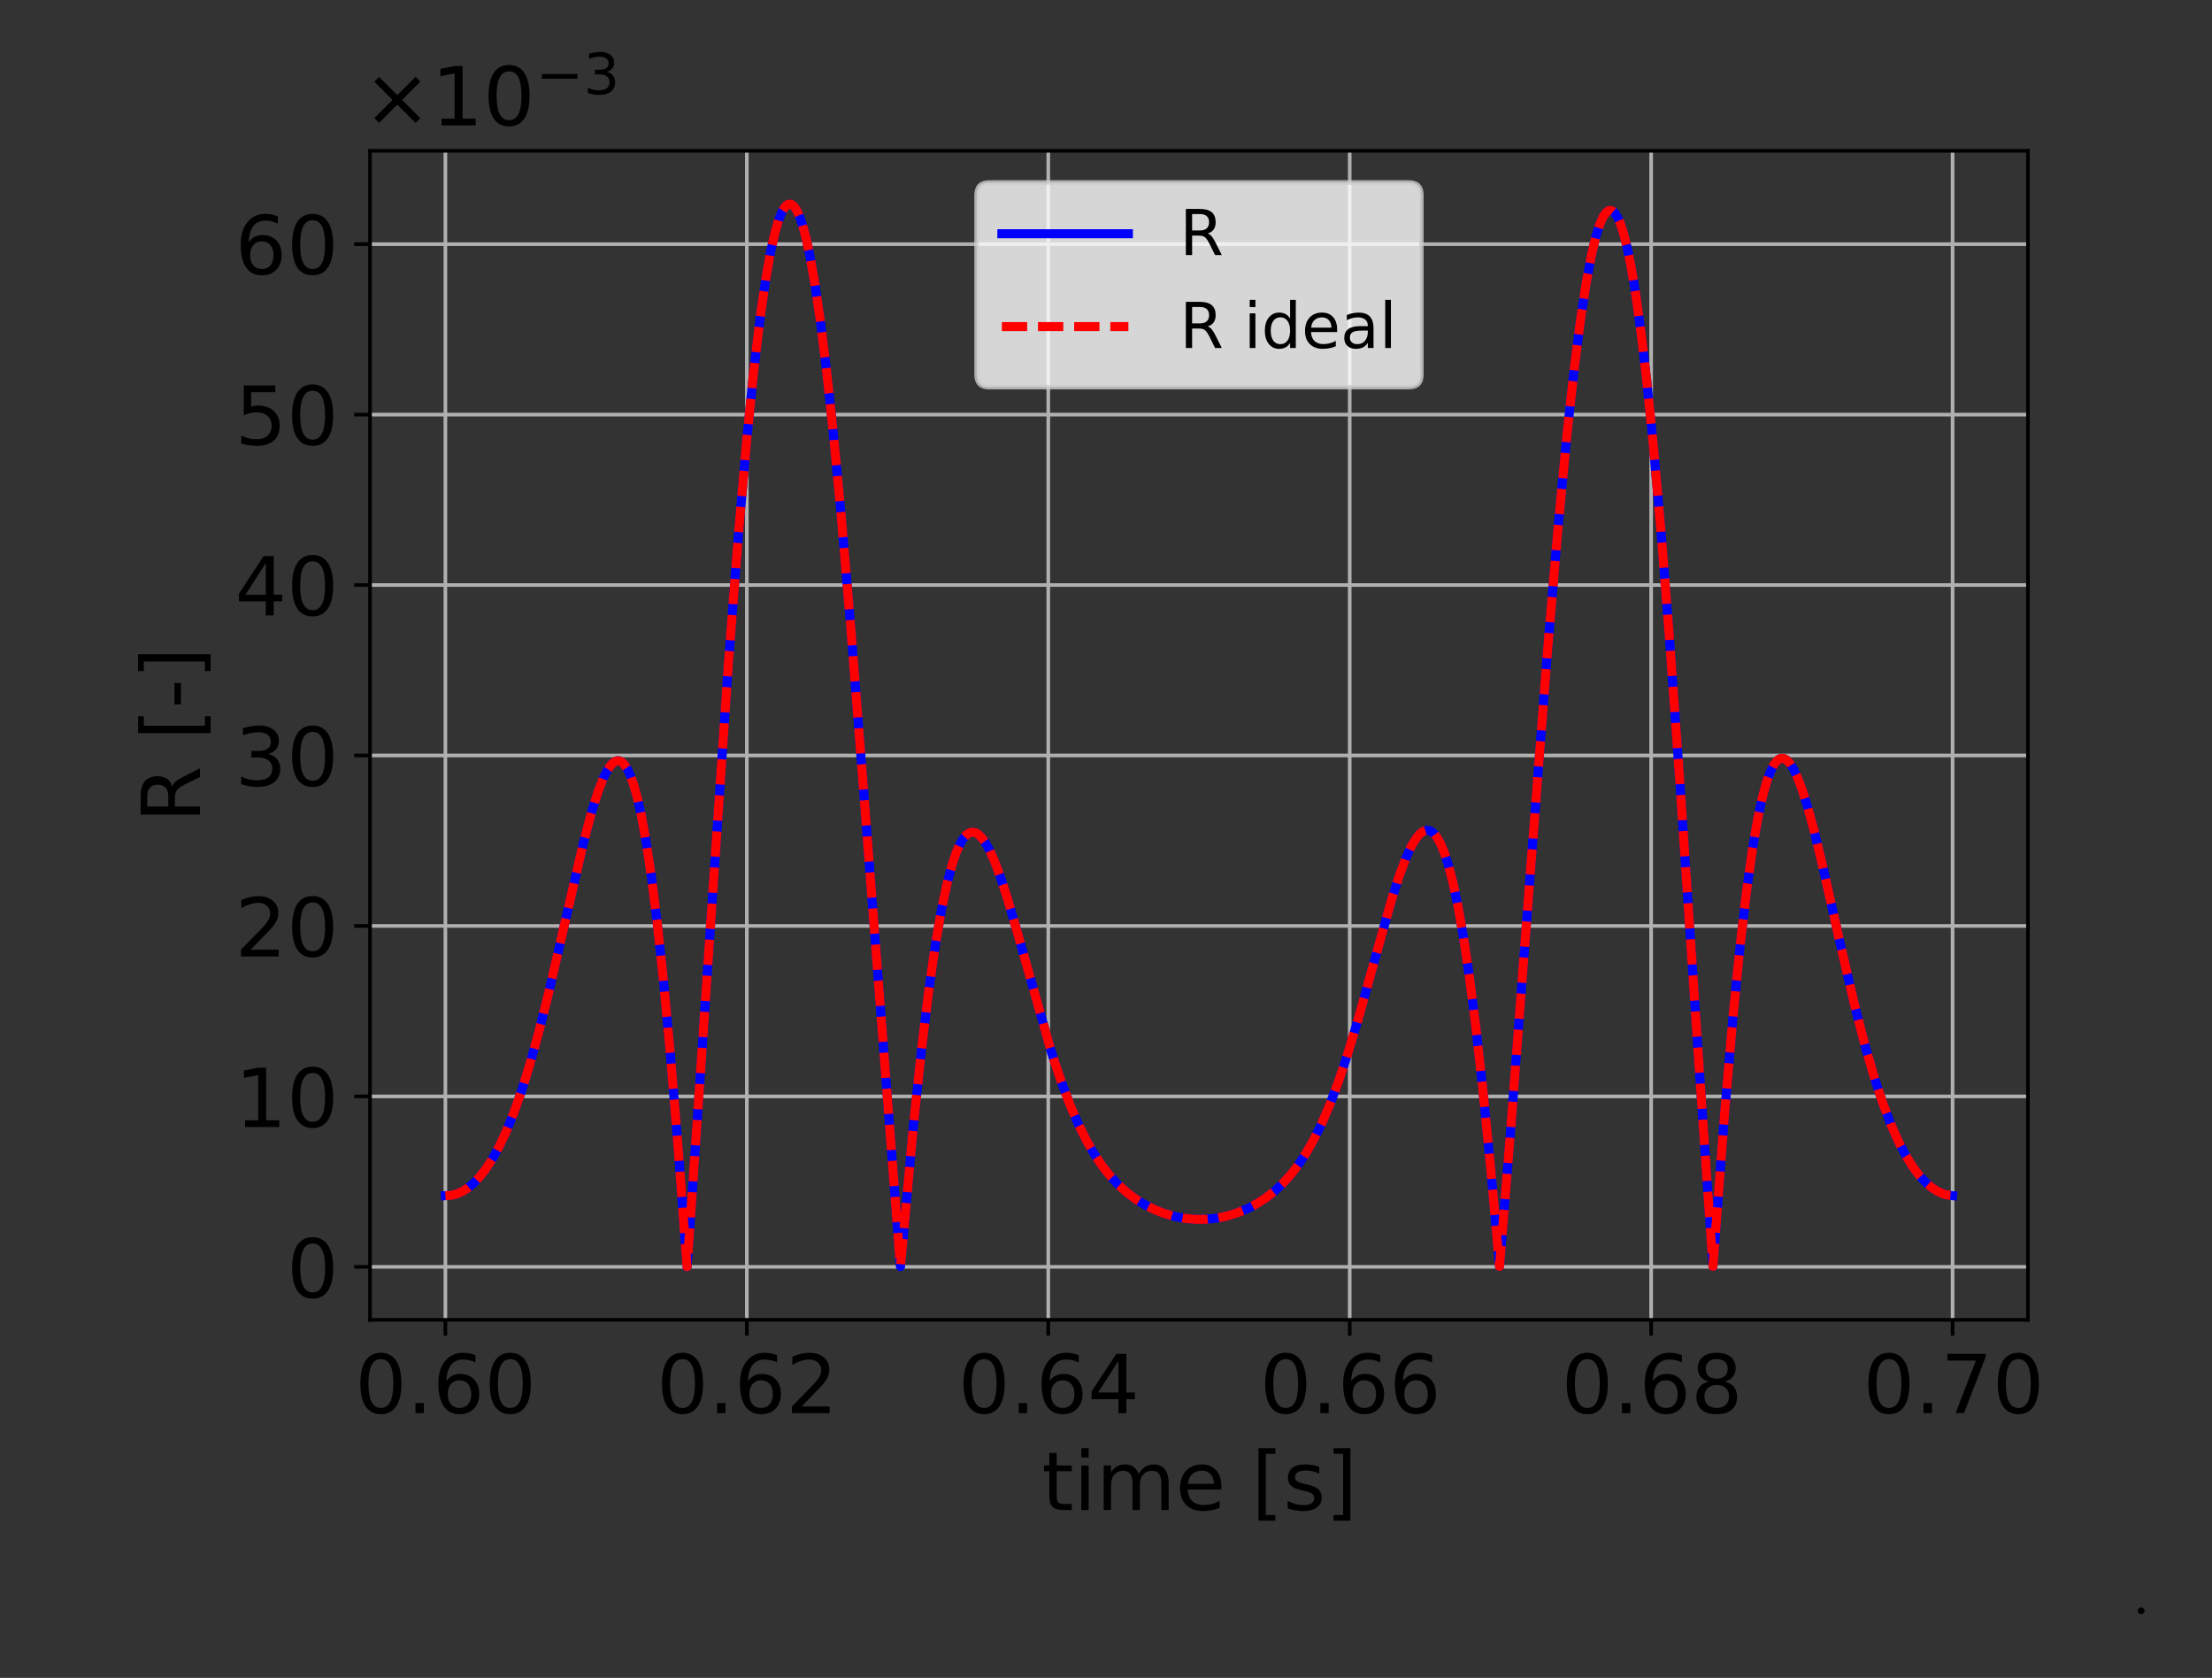 <?xml version="1.0" encoding="UTF-8"?>
<svg xmlns="http://www.w3.org/2000/svg" xmlns:xlink="http://www.w3.org/1999/xlink" width="385.25pt" height="292.15pt" viewBox="0 0 385.25 292.15" version="1.1">
<rect x="0" y="0" width="385.25" height="292.15" fill="#333333" stroke="none"/>
<defs>
<g>
<symbol overflow="visible" id="glyph4-0">
<path style="stroke:none;" d="M 2.344 -2.312 L 2.219 -2.516 C 2.426 -2.586 2.531 -2.695 2.531 -2.844 C 2.531 -3.094 2.41 -3.219 2.172 -3.219 C 1.984 -3.219 1.836 -3.148 1.734 -3.016 C 1.641 -2.879 1.594 -2.707 1.594 -2.5 C 1.594 -2.281 1.672 -2.086 1.828 -1.922 C 1.984 -1.754 2.188 -1.672 2.438 -1.672 C 2.738 -1.672 2.988 -1.77 3.188 -1.969 C 3.383 -2.176 3.484 -2.43 3.484 -2.734 C 3.484 -3.117 3.352 -3.438 3.094 -3.688 C 2.844 -3.945 2.539 -4.078 2.188 -4.078 C 1.789 -4.078 1.453 -3.93 1.172 -3.641 C 0.891 -3.348 0.75 -3 0.75 -2.594 C 0.75 -2.051 0.926 -1.598 1.281 -1.234 C 1.645 -0.879 2.094 -0.703 2.625 -0.703 C 3.188 -0.703 3.648 -0.91 4.016 -1.328 C 4.379 -1.742 4.562 -2.254 4.562 -2.859 C 4.562 -3.391 4.41 -3.832 4.109 -4.188 C 3.816 -4.539 3.406 -4.773 2.875 -4.891 L 3.062 -5.25 C 3.656 -5.125 4.129 -4.848 4.484 -4.422 C 4.848 -3.992 5.031 -3.484 5.031 -2.891 C 5.031 -2.18 4.797 -1.578 4.328 -1.078 C 3.867 -0.578 3.297 -0.328 2.609 -0.328 C 1.93 -0.328 1.379 -0.535 0.953 -0.953 C 0.523 -1.379 0.312 -1.922 0.312 -2.578 C 0.312 -3.086 0.492 -3.531 0.859 -3.906 C 1.223 -4.289 1.66 -4.484 2.172 -4.484 C 2.648 -4.484 3.055 -4.328 3.391 -4.016 C 3.734 -3.703 3.906 -3.301 3.906 -2.812 C 3.906 -2.383 3.758 -2.023 3.469 -1.734 C 3.188 -1.441 2.836 -1.297 2.422 -1.297 C 2.055 -1.297 1.766 -1.41 1.547 -1.641 C 1.328 -1.867 1.219 -2.164 1.219 -2.531 C 1.219 -2.801 1.305 -3.035 1.484 -3.234 C 1.66 -3.441 1.891 -3.547 2.172 -3.547 C 2.379 -3.547 2.547 -3.477 2.672 -3.344 C 2.797 -3.219 2.859 -3.062 2.859 -2.875 C 2.859 -2.57 2.688 -2.383 2.344 -2.312 Z M 2.344 -2.312 "/>
</symbol>
<symbol overflow="visible" id="glyph4-1">
<path style="stroke:none;" d="M 1.25 -1.078 C 1.406 -1.078 1.539 -1.02 1.656 -0.906 C 1.77 -0.801 1.828 -0.66 1.828 -0.484 C 1.828 -0.328 1.77 -0.191 1.656 -0.078 C 1.539 0.035 1.406 0.094 1.25 0.094 C 1.082 0.094 0.941 0.035 0.828 -0.078 C 0.711 -0.191 0.656 -0.328 0.656 -0.484 C 0.656 -0.648 0.711 -0.789 0.828 -0.906 C 0.941 -1.02 1.082 -1.078 1.25 -1.078 Z M 1.25 -1.078 "/>
</symbol>
<symbol overflow="visible" id="glyph5-0">
<path style="stroke:none;" d="M 7.25 -3.859 C 7.25 -3.598 7.176 -3.367 7.031 -3.172 C 6.844 -2.941 6.594 -2.828 6.281 -2.828 C 6.125 -2.828 5.969 -2.863 5.812 -2.938 C 5.969 -3 6.047 -3.117 6.047 -3.297 C 6.047 -3.504 5.93 -3.609 5.703 -3.609 C 5.297 -3.609 5.023 -3.336 4.891 -2.797 L 4.312 -2.797 C 4.395 -3.473 4.629 -4 5.016 -4.375 C 5.336 -4.695 5.711 -4.859 6.141 -4.859 C 6.516 -4.859 6.801 -4.75 7 -4.531 C 7.164 -4.352 7.25 -4.129 7.25 -3.859 Z M 4.766 -5.875 C 4.766 -5.75 4.633 -5.344 4.375 -4.656 C 4.113 -3.969 3.984 -3.348 3.984 -2.797 L 3.516 -2.797 C 3.516 -3.348 3.379 -3.969 3.109 -4.656 C 2.848 -5.344 2.719 -5.75 2.719 -5.875 C 2.719 -6.094 2.852 -6.312 3.125 -6.531 C 3.332 -6.707 3.539 -6.879 3.75 -7.047 C 3.957 -6.879 4.164 -6.707 4.375 -6.531 C 4.633 -6.312 4.766 -6.094 4.766 -5.875 Z M 5.328 -2.328 C 5.328 -2.18 5.266 -2.109 5.141 -2.109 L 2.359 -2.109 C 2.234 -2.109 2.172 -2.18 2.172 -2.328 C 2.172 -2.473 2.234 -2.547 2.359 -2.547 L 5.141 -2.547 C 5.266 -2.547 5.328 -2.473 5.328 -2.328 Z M 5.688 0 C 5.383 -0.051 5.102 -0.25 4.844 -0.594 C 4.562 -0.945 4.391 -1.367 4.328 -1.859 L 4.875 -1.859 C 4.969 -1.129 5.238 -0.508 5.688 0 Z M 3.172 -2.797 L 2.609 -2.797 C 2.473 -3.336 2.203 -3.609 1.797 -3.609 C 1.566 -3.609 1.453 -3.504 1.453 -3.297 C 1.453 -3.117 1.531 -3 1.688 -2.938 C 1.531 -2.863 1.367 -2.828 1.203 -2.828 C 0.891 -2.828 0.645 -2.941 0.469 -3.172 C 0.32 -3.367 0.25 -3.598 0.25 -3.859 C 0.25 -4.129 0.328 -4.352 0.484 -4.531 C 0.691 -4.75 0.984 -4.859 1.359 -4.859 C 1.785 -4.859 2.16 -4.695 2.484 -4.375 C 2.867 -4 3.098 -3.473 3.172 -2.797 Z M 4.078 -1.047 C 4.078 -0.828 4.039 -0.562 3.969 -0.25 C 3.906 0.051 3.832 0.285 3.75 0.453 C 3.664 0.285 3.586 0.051 3.516 -0.25 C 3.441 -0.562 3.406 -0.828 3.406 -1.047 C 3.406 -1.266 3.441 -1.535 3.516 -1.859 L 3.984 -1.859 C 4.047 -1.535 4.078 -1.266 4.078 -1.047 Z M 3.172 -1.859 C 3.098 -1.367 2.926 -0.945 2.656 -0.594 C 2.395 -0.25 2.109 -0.051 1.797 0 C 2.254 -0.508 2.531 -1.129 2.625 -1.859 Z M 3.172 -1.859 "/>
</symbol>
<symbol overflow="visible" id="glyph5-1">
<path style="stroke:none;" d="M 4.547 -0.016 L 4.5 0.047 C 4.039 0.016 3.484 0 2.828 0 C 2.191 0 1.52 0.016 0.812 0.047 L 0.75 -0.016 L 0.75 -0.312 L 0.812 -0.359 C 0.977 -0.379 1.141 -0.395 1.297 -0.406 C 1.578 -0.426 1.754 -0.453 1.828 -0.484 C 1.879 -0.516 1.926 -0.578 1.969 -0.672 C 2.031 -0.816 2.062 -1.43 2.062 -2.516 L 2.062 -3.734 C 2.062 -4.098 2.055 -4.555 2.047 -5.109 L 2.031 -5.469 C 2.031 -5.633 2 -5.719 1.938 -5.719 C 1.906 -5.719 1.805 -5.68 1.641 -5.609 C 1.203 -5.398 0.82 -5.219 0.5 -5.062 L 0.438 -5.094 C 0.414 -5.281 0.383 -5.488 0.344 -5.719 L 0.344 -5.766 C 1.238 -6.016 2.238 -6.352 3.344 -6.781 L 3.453 -6.703 C 3.441 -6.516 3.422 -6.227 3.391 -5.844 C 3.391 -5.707 3.383 -5.328 3.375 -4.703 L 3.359 -2.797 C 3.359 -1.422 3.379 -0.68 3.422 -0.578 C 3.453 -0.504 3.5 -0.461 3.562 -0.453 C 3.688 -0.422 3.992 -0.391 4.484 -0.359 L 4.547 -0.312 Z M 4.547 -0.016 "/>
</symbol>
<symbol overflow="visible" id="glyph0-0">
<path style="stroke:none;" d="M 4.508 -9.41 C 3.785 -9.41 3.246 -9.059 2.879 -8.348 C 2.508 -7.641 2.34 -6.578 2.34 -5.16 C 2.34 -3.742 2.508 -2.68 2.879 -1.969 C 3.246 -1.262 3.785 -0.906 4.508 -0.906 C 5.23 -0.906 5.77 -1.262 6.137 -1.969 C 6.492 -2.68 6.676 -3.742 6.676 -5.16 C 6.676 -6.578 6.492 -7.641 6.137 -8.348 C 5.77 -9.059 5.23 -9.41 4.508 -9.41 M 4.508 -10.516 C 5.656 -10.516 6.535 -10.051 7.156 -9.141 C 7.766 -8.223 8.078 -6.887 8.078 -5.16 C 8.078 -3.414 7.766 -2.082 7.156 -1.176 C 6.535 -0.27 5.656 0.184 4.508 0.184 C 3.344 0.184 2.453 -0.27 1.844 -1.176 C 1.234 -2.082 0.934 -3.414 0.934 -5.16 C 0.934 -6.887 1.234 -8.223 1.844 -9.141 C 2.453 -10.051 3.344 -10.516 4.508 -10.516 "/>
</symbol>
<symbol overflow="visible" id="glyph0-1">
<path style="stroke:none;" d="M 1.516 -1.758 L 2.977 -1.758 L 2.977 0 L 1.516 0 L 1.516 -1.758 "/>
</symbol>
<symbol overflow="visible" id="glyph0-2">
<path style="stroke:none;" d="M 4.676 -5.727 C 4.055 -5.727 3.559 -5.5 3.188 -5.074 C 2.82 -4.648 2.637 -4.055 2.637 -3.316 C 2.637 -2.566 2.82 -1.969 3.188 -1.547 C 3.559 -1.121 4.055 -0.906 4.676 -0.906 C 5.301 -0.906 5.797 -1.121 6.164 -1.547 C 6.535 -1.969 6.719 -2.566 6.719 -3.316 C 6.719 -4.055 6.535 -4.648 6.164 -5.074 C 5.797 -5.5 5.301 -5.727 4.676 -5.727 M 7.457 -10.105 L 7.457 -8.832 C 7.102 -9 6.746 -9.129 6.391 -9.215 C 6.023 -9.297 5.668 -9.34 5.328 -9.34 C 4.395 -9.34 3.684 -9.027 3.203 -8.406 C 2.723 -7.781 2.438 -6.832 2.383 -5.586 C 2.652 -5.98 2.992 -6.293 3.402 -6.508 C 3.812 -6.719 4.266 -6.832 4.762 -6.832 C 5.797 -6.832 6.621 -6.508 7.215 -5.883 C 7.809 -5.258 8.121 -4.395 8.121 -3.316 C 8.121 -2.254 7.797 -1.402 7.172 -0.766 C 6.547 -0.129 5.711 0.184 4.676 0.184 C 3.488 0.184 2.566 -0.27 1.941 -1.176 C 1.305 -2.082 0.992 -3.414 0.992 -5.16 C 0.992 -6.789 1.375 -8.094 2.156 -9.059 C 2.918 -10.02 3.969 -10.516 5.273 -10.516 C 5.613 -10.516 5.969 -10.477 6.336 -10.418 C 6.691 -10.348 7.059 -10.246 7.457 -10.105 "/>
</symbol>
<symbol overflow="visible" id="glyph0-3">
<path style="stroke:none;" d="M 2.723 -1.176 L 7.598 -1.176 L 7.598 0 L 1.035 0 L 1.035 -1.176 C 1.559 -1.715 2.281 -2.453 3.203 -3.387 C 4.109 -4.309 4.691 -4.902 4.934 -5.172 C 5.387 -5.668 5.699 -6.094 5.867 -6.449 C 6.039 -6.789 6.137 -7.145 6.137 -7.484 C 6.137 -8.023 5.938 -8.477 5.555 -8.816 C 5.172 -9.156 4.676 -9.34 4.055 -9.34 C 3.613 -9.34 3.148 -9.254 2.664 -9.113 C 2.184 -8.957 1.66 -8.73 1.105 -8.418 L 1.105 -9.836 C 1.672 -10.062 2.195 -10.234 2.68 -10.348 C 3.16 -10.461 3.613 -10.516 4.027 -10.516 C 5.09 -10.516 5.938 -10.246 6.578 -9.711 C 7.215 -9.172 7.539 -8.461 7.539 -7.57 C 7.539 -7.145 7.457 -6.734 7.301 -6.363 C 7.145 -5.98 6.859 -5.527 6.434 -5.02 C 6.32 -4.875 5.953 -4.492 5.328 -3.855 C 4.707 -3.219 3.84 -2.324 2.723 -1.176 "/>
</symbol>
<symbol overflow="visible" id="glyph0-4">
<path style="stroke:none;" d="M 5.359 -9.113 L 1.828 -3.602 L 5.359 -3.602 L 5.359 -9.113 M 4.988 -10.332 L 6.746 -10.332 L 6.746 -3.602 L 8.223 -3.602 L 8.223 -2.438 L 6.746 -2.438 L 6.746 0 L 5.359 0 L 5.359 -2.438 L 0.695 -2.438 L 0.695 -3.785 L 4.988 -10.332 "/>
</symbol>
<symbol overflow="visible" id="glyph0-5">
<path style="stroke:none;" d="M 4.508 -4.902 C 3.84 -4.902 3.316 -4.719 2.934 -4.367 C 2.551 -4.012 2.367 -3.531 2.367 -2.906 C 2.367 -2.281 2.551 -1.785 2.934 -1.43 C 3.316 -1.078 3.84 -0.906 4.508 -0.906 C 5.16 -0.906 5.684 -1.078 6.066 -1.445 C 6.449 -1.801 6.648 -2.281 6.648 -2.906 C 6.648 -3.531 6.449 -4.012 6.082 -4.367 C 5.699 -4.719 5.172 -4.902 4.508 -4.902 M 3.105 -5.5 C 2.508 -5.641 2.043 -5.926 1.699 -6.336 C 1.359 -6.746 1.203 -7.242 1.203 -7.84 C 1.203 -8.66 1.488 -9.312 2.082 -9.793 C 2.664 -10.277 3.473 -10.516 4.508 -10.516 C 5.527 -10.516 6.336 -10.277 6.93 -9.793 C 7.512 -9.312 7.809 -8.66 7.809 -7.84 C 7.809 -7.242 7.641 -6.746 7.301 -6.336 C 6.961 -5.926 6.508 -5.641 5.91 -5.5 C 6.578 -5.344 7.102 -5.031 7.484 -4.578 C 7.852 -4.125 8.051 -3.559 8.051 -2.906 C 8.051 -1.898 7.738 -1.133 7.129 -0.609 C 6.508 -0.07 5.641 0.184 4.508 0.184 C 3.359 0.184 2.48 -0.07 1.871 -0.609 C 1.262 -1.133 0.965 -1.898 0.965 -2.906 C 0.965 -3.559 1.148 -4.125 1.531 -4.578 C 1.898 -5.031 2.422 -5.344 3.105 -5.5 M 2.594 -7.711 C 2.594 -7.172 2.75 -6.746 3.09 -6.449 C 3.43 -6.152 3.898 -6.012 4.508 -6.012 C 5.102 -6.012 5.57 -6.152 5.91 -6.449 C 6.25 -6.746 6.422 -7.172 6.422 -7.711 C 6.422 -8.25 6.25 -8.66 5.91 -8.957 C 5.57 -9.254 5.102 -9.41 4.508 -9.41 C 3.898 -9.41 3.43 -9.254 3.09 -8.957 C 2.75 -8.66 2.594 -8.25 2.594 -7.711 "/>
</symbol>
<symbol overflow="visible" id="glyph0-6">
<path style="stroke:none;" d="M 1.164 -10.332 L 7.809 -10.332 L 7.809 -9.738 L 4.055 0 L 2.594 0 L 6.125 -9.156 L 1.164 -9.156 L 1.164 -10.332 "/>
</symbol>
<symbol overflow="visible" id="glyph0-7">
<path style="stroke:none;" d="M 2.594 -9.949 L 2.594 -7.754 L 5.215 -7.754 L 5.215 -6.762 L 2.594 -6.762 L 2.594 -2.551 C 2.594 -1.914 2.68 -1.504 2.848 -1.332 C 3.02 -1.148 3.375 -1.062 3.91 -1.062 L 5.215 -1.062 L 5.215 0 L 3.91 0 C 2.918 0 2.238 -0.184 1.871 -0.555 C 1.504 -0.922 1.316 -1.586 1.316 -2.551 L 1.316 -6.762 L 0.383 -6.762 L 0.383 -7.754 L 1.316 -7.754 L 1.316 -9.949 L 2.594 -9.949 "/>
</symbol>
<symbol overflow="visible" id="glyph0-8">
<path style="stroke:none;" d="M 1.332 -7.754 L 2.609 -7.754 L 2.609 0 L 1.332 0 L 1.332 -7.754 M 1.332 -10.773 L 2.609 -10.773 L 2.609 -9.156 L 1.332 -9.156 L 1.332 -10.773 "/>
</symbol>
<symbol overflow="visible" id="glyph0-9">
<path style="stroke:none;" d="M 7.371 -6.266 C 7.684 -6.832 8.066 -7.242 8.504 -7.527 C 8.945 -7.797 9.469 -7.938 10.078 -7.938 C 10.871 -7.938 11.496 -7.652 11.934 -7.086 C 12.375 -6.52 12.602 -5.711 12.602 -4.676 L 12.602 0 L 11.324 0 L 11.324 -4.637 C 11.324 -5.371 11.184 -5.926 10.93 -6.293 C 10.66 -6.648 10.262 -6.832 9.723 -6.832 C 9.059 -6.832 8.531 -6.605 8.148 -6.164 C 7.766 -5.727 7.582 -5.133 7.582 -4.379 L 7.582 0 L 6.309 0 L 6.309 -4.637 C 6.309 -5.371 6.164 -5.926 5.91 -6.293 C 5.641 -6.648 5.23 -6.832 4.691 -6.832 C 4.039 -6.832 3.516 -6.605 3.133 -6.164 C 2.75 -5.727 2.566 -5.133 2.566 -4.379 L 2.566 0 L 1.289 0 L 1.289 -7.754 L 2.566 -7.754 L 2.566 -6.547 C 2.848 -7.016 3.203 -7.371 3.613 -7.598 C 4.012 -7.824 4.492 -7.938 5.059 -7.938 C 5.629 -7.938 6.094 -7.797 6.492 -7.512 C 6.887 -7.23 7.172 -6.805 7.371 -6.266 "/>
</symbol>
<symbol overflow="visible" id="glyph0-10">
<path style="stroke:none;" d="M 7.965 -4.195 L 7.965 -3.57 L 2.113 -3.57 C 2.168 -2.691 2.422 -2.012 2.906 -1.559 C 3.375 -1.105 4.027 -0.879 4.875 -0.879 C 5.359 -0.879 5.84 -0.934 6.293 -1.051 C 6.746 -1.164 7.215 -1.348 7.668 -1.602 L 7.668 -0.398 C 7.215 -0.199 6.746 -0.043 6.266 0.043 C 5.781 0.129 5.285 0.184 4.805 0.184 C 3.559 0.184 2.578 -0.172 1.855 -0.879 C 1.133 -1.586 0.781 -2.566 0.781 -3.797 C 0.781 -5.059 1.121 -6.066 1.801 -6.816 C 2.48 -7.555 3.414 -7.938 4.578 -7.938 C 5.629 -7.938 6.449 -7.598 7.059 -6.93 C 7.652 -6.25 7.965 -5.344 7.965 -4.195 M 6.691 -4.562 C 6.676 -5.258 6.477 -5.812 6.109 -6.238 C 5.727 -6.648 5.215 -6.859 4.594 -6.859 C 3.883 -6.859 3.316 -6.648 2.891 -6.25 C 2.465 -5.855 2.211 -5.285 2.156 -4.562 L 6.691 -4.562 "/>
</symbol>
<symbol overflow="visible" id="glyph0-11">
<path style="stroke:none;" d=""/>
</symbol>
<symbol overflow="visible" id="glyph0-12">
<path style="stroke:none;" d="M 1.219 -10.773 L 4.152 -10.773 L 4.152 -9.781 L 2.496 -9.781 L 2.496 0.863 L 4.152 0.863 L 4.152 1.855 L 1.219 1.855 L 1.219 -10.773 "/>
</symbol>
<symbol overflow="visible" id="glyph0-13">
<path style="stroke:none;" d="M 6.277 -7.527 L 6.277 -6.32 C 5.91 -6.492 5.543 -6.633 5.16 -6.734 C 4.762 -6.816 4.367 -6.875 3.953 -6.875 C 3.316 -6.875 2.836 -6.773 2.523 -6.578 C 2.211 -6.379 2.055 -6.094 2.055 -5.711 C 2.055 -5.414 2.168 -5.188 2.395 -5.02 C 2.621 -4.848 3.074 -4.676 3.758 -4.535 L 4.195 -4.438 C 5.102 -4.238 5.742 -3.953 6.125 -3.613 C 6.492 -3.262 6.691 -2.766 6.691 -2.141 C 6.691 -1.418 6.406 -0.852 5.84 -0.438 C 5.273 -0.016 4.48 0.184 3.488 0.184 C 3.062 0.184 2.637 0.141 2.184 0.07 C 1.73 0 1.262 -0.113 0.766 -0.285 L 0.766 -1.602 C 1.234 -1.348 1.699 -1.164 2.156 -1.051 C 2.609 -0.922 3.062 -0.863 3.516 -0.863 C 4.109 -0.863 4.578 -0.965 4.902 -1.164 C 5.215 -1.359 5.387 -1.66 5.387 -2.043 C 5.387 -2.383 5.258 -2.652 5.031 -2.836 C 4.805 -3.02 4.293 -3.203 3.5 -3.375 L 3.062 -3.473 C 2.27 -3.645 1.688 -3.898 1.348 -4.238 C 0.992 -4.578 0.82 -5.047 0.82 -5.656 C 0.82 -6.379 1.078 -6.945 1.586 -7.344 C 2.098 -7.738 2.836 -7.938 3.797 -7.938 C 4.266 -7.938 4.707 -7.895 5.133 -7.824 C 5.543 -7.754 5.926 -7.652 6.277 -7.527 "/>
</symbol>
<symbol overflow="visible" id="glyph0-14">
<path style="stroke:none;" d="M 4.309 -10.773 L 4.309 1.855 L 1.375 1.855 L 1.375 0.863 L 3.035 0.863 L 3.035 -9.781 L 1.375 -9.781 L 1.375 -10.773 L 4.309 -10.773 "/>
</symbol>
<symbol overflow="visible" id="glyph0-15">
<path style="stroke:none;" d="M 1.758 -1.176 L 4.039 -1.176 L 4.039 -9.059 L 1.559 -8.562 L 1.559 -9.836 L 4.027 -10.332 L 5.43 -10.332 L 5.43 -1.176 L 7.711 -1.176 L 7.711 0 L 1.758 0 L 1.758 -1.176 "/>
</symbol>
<symbol overflow="visible" id="glyph0-16">
<path style="stroke:none;" d="M 5.754 -5.57 C 6.422 -5.43 6.945 -5.133 7.312 -4.676 C 7.684 -4.223 7.879 -3.656 7.879 -3.004 C 7.879 -1.984 7.527 -1.191 6.832 -0.637 C 6.125 -0.086 5.133 0.184 3.84 0.184 C 3.402 0.184 2.949 0.141 2.496 0.059 C 2.043 -0.016 1.559 -0.141 1.078 -0.312 L 1.078 -1.66 C 1.461 -1.43 1.887 -1.262 2.352 -1.148 C 2.805 -1.035 3.289 -0.977 3.797 -0.977 C 4.676 -0.977 5.344 -1.148 5.797 -1.488 C 6.25 -1.828 6.492 -2.34 6.492 -3.004 C 6.492 -3.602 6.277 -4.082 5.855 -4.422 C 5.43 -4.762 4.832 -4.945 4.066 -4.945 L 2.863 -4.945 L 2.863 -6.094 L 4.125 -6.094 C 4.805 -6.094 5.328 -6.223 5.699 -6.508 C 6.066 -6.773 6.25 -7.172 6.25 -7.695 C 6.25 -8.223 6.051 -8.633 5.684 -8.914 C 5.301 -9.199 4.762 -9.34 4.066 -9.34 C 3.684 -9.34 3.273 -9.297 2.836 -9.215 C 2.395 -9.129 1.914 -9 1.391 -8.832 L 1.391 -10.078 C 1.914 -10.219 2.41 -10.332 2.879 -10.402 C 3.332 -10.477 3.77 -10.516 4.195 -10.516 C 5.246 -10.516 6.082 -10.277 6.703 -9.793 C 7.328 -9.312 7.641 -8.66 7.641 -7.84 C 7.641 -7.27 7.469 -6.789 7.145 -6.391 C 6.816 -5.996 6.352 -5.711 5.754 -5.57 "/>
</symbol>
<symbol overflow="visible" id="glyph0-17">
<path style="stroke:none;" d="M 1.531 -10.332 L 7.016 -10.332 L 7.016 -9.156 L 2.805 -9.156 L 2.805 -6.621 C 3.004 -6.691 3.219 -6.746 3.414 -6.773 C 3.613 -6.805 3.828 -6.832 4.027 -6.832 C 5.172 -6.832 6.082 -6.508 6.762 -5.883 C 7.441 -5.246 7.781 -4.395 7.781 -3.316 C 7.781 -2.195 7.426 -1.332 6.734 -0.723 C 6.039 -0.113 5.059 0.184 3.812 0.184 C 3.375 0.184 2.934 0.141 2.48 0.086 C 2.027 0.016 1.574 -0.086 1.09 -0.242 L 1.09 -1.645 C 1.504 -1.418 1.926 -1.246 2.383 -1.133 C 2.82 -1.02 3.289 -0.977 3.785 -0.977 C 4.578 -0.977 5.215 -1.176 5.684 -1.602 C 6.137 -2.027 6.379 -2.594 6.379 -3.316 C 6.379 -4.027 6.137 -4.594 5.684 -5.02 C 5.215 -5.441 4.578 -5.656 3.785 -5.656 C 3.414 -5.656 3.035 -5.613 2.664 -5.527 C 2.297 -5.441 1.914 -5.316 1.531 -5.145 L 1.531 -10.332 "/>
</symbol>
<symbol overflow="visible" id="glyph0-18">
<path style="stroke:none;" d="M 9.938 -7.613 L 6.773 -4.438 L 9.938 -1.277 L 9.113 -0.438 L 5.938 -3.613 L 2.766 -0.438 L 1.941 -1.277 L 5.102 -4.438 L 1.941 -7.613 L 2.766 -8.449 L 5.938 -5.273 L 9.113 -8.449 L 9.938 -7.613 "/>
</symbol>
<symbol overflow="visible" id="glyph1-0">
<path style="stroke:none;" d="M -4.848 -6.293 C -4.734 -6.59 -4.523 -6.887 -4.195 -7.172 C -3.855 -7.457 -3.402 -7.738 -2.82 -8.023 L 0 -9.441 L 0 -7.938 L -2.652 -6.621 C -3.332 -6.277 -3.797 -5.938 -4.027 -5.629 C -4.254 -5.301 -4.367 -4.863 -4.367 -4.309 L -4.367 -2.793 L 0 -2.793 L 0 -1.391 L -10.332 -1.391 L -10.332 -4.551 C -10.332 -5.727 -10.078 -6.605 -9.598 -7.188 C -9.102 -7.766 -8.348 -8.066 -7.355 -8.066 C -6.703 -8.066 -6.152 -7.91 -5.727 -7.613 C -5.301 -7.301 -5.004 -6.859 -4.848 -6.293 M -9.184 -2.793 L -5.516 -2.793 L -5.516 -4.551 C -5.516 -5.215 -5.668 -5.727 -5.98 -6.066 C -6.293 -6.406 -6.746 -6.59 -7.355 -6.59 C -7.953 -6.59 -8.406 -6.406 -8.719 -6.066 C -9.027 -5.727 -9.184 -5.215 -9.184 -4.551 L -9.184 -2.793 "/>
</symbol>
<symbol overflow="visible" id="glyph1-1">
<path style="stroke:none;" d=""/>
</symbol>
<symbol overflow="visible" id="glyph1-2">
<path style="stroke:none;" d="M -10.773 -1.219 L -10.773 -4.152 L -9.781 -4.152 L -9.781 -2.496 L 0.863 -2.496 L 0.863 -4.152 L 1.855 -4.152 L 1.855 -1.219 L -10.773 -1.219 "/>
</symbol>
<symbol overflow="visible" id="glyph1-3">
<path style="stroke:none;" d="M -4.449 -0.695 L -4.449 -4.422 L -3.316 -4.422 L -3.316 -0.695 L -4.449 -0.695 "/>
</symbol>
<symbol overflow="visible" id="glyph1-4">
<path style="stroke:none;" d="M -10.773 -4.309 L 1.855 -4.309 L 1.855 -1.375 L 0.863 -1.375 L 0.863 -3.035 L -9.781 -3.035 L -9.781 -1.375 L -10.773 -1.375 L -10.773 -4.309 "/>
</symbol>
<symbol overflow="visible" id="glyph2-0">
<path style="stroke:none;" d="M 4.895 -3.77 C 5.125 -3.684 5.359 -3.516 5.578 -3.262 C 5.797 -3 6.02 -2.645 6.238 -2.195 L 7.344 0 L 6.172 0 L 5.148 -2.062 C 4.883 -2.59 4.621 -2.953 4.375 -3.133 C 4.125 -3.309 3.781 -3.395 3.352 -3.395 L 2.172 -3.395 L 2.172 0 L 1.082 0 L 1.082 -8.035 L 3.539 -8.035 C 4.453 -8.035 5.137 -7.84 5.59 -7.465 C 6.043 -7.078 6.273 -6.492 6.273 -5.723 C 6.273 -5.215 6.152 -4.785 5.922 -4.453 C 5.676 -4.125 5.336 -3.891 4.895 -3.77 M 2.172 -7.145 L 2.172 -4.289 L 3.539 -4.289 C 4.059 -4.289 4.453 -4.41 4.719 -4.652 C 4.984 -4.895 5.125 -5.246 5.125 -5.723 C 5.125 -6.184 4.984 -6.539 4.719 -6.781 C 4.453 -7.023 4.059 -7.145 3.539 -7.145 L 2.172 -7.145 "/>
</symbol>
<symbol overflow="visible" id="glyph2-1">
<path style="stroke:none;" d=""/>
</symbol>
<symbol overflow="visible" id="glyph2-2">
<path style="stroke:none;" d="M 1.035 -6.031 L 2.027 -6.031 L 2.027 0 L 1.035 0 L 1.035 -6.031 M 1.035 -8.379 L 2.027 -8.379 L 2.027 -7.121 L 1.035 -7.121 L 1.035 -8.379 "/>
</symbol>
<symbol overflow="visible" id="glyph2-3">
<path style="stroke:none;" d="M 5.004 -5.117 L 5.004 -8.379 L 5.996 -8.379 L 5.996 0 L 5.004 0 L 5.004 -0.902 C 4.797 -0.539 4.531 -0.277 4.211 -0.109 C 3.891 0.055 3.516 0.145 3.074 0.145 C 2.348 0.145 1.754 -0.145 1.289 -0.715 C 0.828 -1.289 0.605 -2.062 0.605 -3.008 C 0.605 -3.957 0.828 -4.719 1.289 -5.301 C 1.754 -5.875 2.348 -6.172 3.074 -6.172 C 3.516 -6.172 3.891 -6.086 4.211 -5.91 C 4.531 -5.734 4.797 -5.469 5.004 -5.117 M 1.633 -3.008 C 1.633 -2.281 1.773 -1.707 2.074 -1.289 C 2.371 -0.871 2.789 -0.672 3.316 -0.672 C 3.836 -0.672 4.246 -0.871 4.555 -1.289 C 4.852 -1.707 5.004 -2.281 5.004 -3.008 C 5.004 -3.738 4.852 -4.301 4.555 -4.719 C 4.246 -5.137 3.836 -5.348 3.316 -5.348 C 2.789 -5.348 2.371 -5.137 2.074 -4.719 C 1.773 -4.301 1.633 -3.738 1.633 -3.008 "/>
</symbol>
<symbol overflow="visible" id="glyph2-4">
<path style="stroke:none;" d="M 6.195 -3.262 L 6.195 -2.777 L 1.645 -2.777 C 1.688 -2.094 1.887 -1.566 2.262 -1.211 C 2.625 -0.859 3.133 -0.684 3.793 -0.684 C 4.168 -0.684 4.543 -0.727 4.895 -0.816 C 5.246 -0.902 5.613 -1.047 5.965 -1.246 L 5.965 -0.309 C 5.613 -0.156 5.246 -0.031 4.871 0.031 C 4.496 0.098 4.113 0.145 3.738 0.145 C 2.766 0.145 2.008 -0.133 1.445 -0.684 C 0.883 -1.234 0.605 -1.996 0.605 -2.953 C 0.605 -3.938 0.871 -4.719 1.398 -5.301 C 1.93 -5.875 2.656 -6.172 3.562 -6.172 C 4.375 -6.172 5.016 -5.91 5.488 -5.391 C 5.953 -4.863 6.195 -4.156 6.195 -3.262 M 5.203 -3.551 C 5.191 -4.09 5.039 -4.52 4.75 -4.852 C 4.453 -5.172 4.059 -5.336 3.57 -5.336 C 3.02 -5.336 2.578 -5.172 2.25 -4.863 C 1.918 -4.555 1.719 -4.113 1.676 -3.551 L 5.203 -3.551 "/>
</symbol>
<symbol overflow="visible" id="glyph2-5">
<path style="stroke:none;" d="M 3.781 -3.031 C 2.977 -3.031 2.426 -2.934 2.117 -2.758 C 1.809 -2.57 1.652 -2.262 1.652 -1.82 C 1.652 -1.465 1.766 -1.18 1.996 -0.98 C 2.227 -0.773 2.547 -0.672 2.945 -0.672 C 3.496 -0.672 3.938 -0.859 4.266 -1.258 C 4.598 -1.645 4.762 -2.16 4.762 -2.812 L 4.762 -3.031 L 3.781 -3.031 M 5.754 -3.441 L 5.754 0 L 4.762 0 L 4.762 -0.914 C 4.531 -0.539 4.246 -0.277 3.914 -0.109 C 3.582 0.055 3.164 0.145 2.68 0.145 C 2.062 0.145 1.566 -0.023 1.203 -0.363 C 0.836 -0.707 0.66 -1.168 0.66 -1.754 C 0.66 -2.426 0.883 -2.934 1.344 -3.285 C 1.797 -3.629 2.469 -3.805 3.375 -3.805 L 4.762 -3.805 L 4.762 -3.902 C 4.762 -4.355 4.609 -4.707 4.309 -4.961 C 4.012 -5.203 3.594 -5.336 3.055 -5.336 C 2.699 -5.336 2.371 -5.293 2.039 -5.203 C 1.707 -5.117 1.398 -4.992 1.102 -4.84 L 1.102 -5.754 C 1.457 -5.887 1.809 -5.996 2.148 -6.062 C 2.492 -6.129 2.82 -6.172 3.152 -6.172 C 4.023 -6.172 4.676 -5.941 5.105 -5.488 C 5.535 -5.039 5.754 -4.355 5.754 -3.441 "/>
</symbol>
<symbol overflow="visible" id="glyph2-6">
<path style="stroke:none;" d="M 1.035 -8.379 L 2.027 -8.379 L 2.027 0 L 1.035 0 L 1.035 -8.379 "/>
</symbol>
<symbol overflow="visible" id="glyph3-0">
<path style="stroke:none;" d="M 4.027 -3.898 C 4.496 -3.801 4.863 -3.59 5.121 -3.273 C 5.379 -2.957 5.516 -2.559 5.516 -2.102 C 5.516 -1.391 5.27 -0.832 4.781 -0.445 C 4.285 -0.059 3.59 0.129 2.688 0.129 C 2.383 0.129 2.062 0.098 1.746 0.039 C 1.43 -0.012 1.09 -0.098 0.754 -0.219 L 0.754 -1.16 C 1.023 -1.004 1.32 -0.883 1.648 -0.805 C 1.965 -0.723 2.301 -0.684 2.66 -0.684 C 3.273 -0.684 3.742 -0.805 4.059 -1.043 C 4.375 -1.281 4.543 -1.637 4.543 -2.102 C 4.543 -2.52 4.395 -2.859 4.098 -3.094 C 3.801 -3.332 3.383 -3.461 2.848 -3.461 L 2.004 -3.461 L 2.004 -4.266 L 2.887 -4.266 C 3.363 -4.266 3.73 -4.355 3.988 -4.555 C 4.246 -4.742 4.375 -5.02 4.375 -5.387 C 4.375 -5.754 4.238 -6.043 3.98 -6.242 C 3.711 -6.438 3.332 -6.539 2.848 -6.539 C 2.578 -6.539 2.293 -6.508 1.984 -6.449 C 1.676 -6.391 1.34 -6.301 0.973 -6.18 L 0.973 -7.055 C 1.34 -7.152 1.688 -7.234 2.016 -7.281 C 2.332 -7.332 2.641 -7.363 2.938 -7.363 C 3.672 -7.363 4.258 -7.191 4.691 -6.855 C 5.129 -6.52 5.348 -6.062 5.348 -5.488 C 5.348 -5.09 5.23 -4.754 5 -4.477 C 4.773 -4.195 4.445 -4 4.027 -3.898 "/>
</symbol>
</g>
<clipPath id="clip1">
  <path d="M 77 26.117 L 79 26.117 L 79 229.781 L 77 229.781 Z M 77 26.117 "/>
</clipPath>
<clipPath id="clip2">
  <path d="M 129 26.117 L 131 26.117 L 131 229.781 L 129 229.781 Z M 129 26.117 "/>
</clipPath>
<clipPath id="clip3">
  <path d="M 182 26.117 L 184 26.117 L 184 229.781 L 182 229.781 Z M 182 26.117 "/>
</clipPath>
<clipPath id="clip4">
  <path d="M 234 26.117 L 236 26.117 L 236 229.781 L 234 229.781 Z M 234 26.117 "/>
</clipPath>
<clipPath id="clip5">
  <path d="M 287 26.117 L 289 26.117 L 289 229.781 L 287 229.781 Z M 287 26.117 "/>
</clipPath>
<clipPath id="clip6">
  <path d="M 339 26.117 L 341 26.117 L 341 229.781 L 339 229.781 Z M 339 26.117 "/>
</clipPath>
<clipPath id="clip7">
  <path d="M 64.477 220 L 353.391 220 L 353.391 221 L 64.477 221 Z M 64.477 220 "/>
</clipPath>
<clipPath id="clip8">
  <path d="M 64.477 190 L 353.391 190 L 353.391 192 L 64.477 192 Z M 64.477 190 "/>
</clipPath>
<clipPath id="clip9">
  <path d="M 64.477 160 L 353.391 160 L 353.391 162 L 64.477 162 Z M 64.477 160 "/>
</clipPath>
<clipPath id="clip10">
  <path d="M 64.477 131 L 353.391 131 L 353.391 132 L 64.477 132 Z M 64.477 131 "/>
</clipPath>
<clipPath id="clip11">
  <path d="M 64.477 101 L 353.391 101 L 353.391 103 L 64.477 103 Z M 64.477 101 "/>
</clipPath>
<clipPath id="clip12">
  <path d="M 64.477 71 L 353.391 71 L 353.391 73 L 64.477 73 Z M 64.477 71 "/>
</clipPath>
<clipPath id="clip13">
  <path d="M 64.477 41 L 353.391 41 L 353.391 43 L 64.477 43 Z M 64.477 41 "/>
</clipPath>
<clipPath id="clip14">
  <path d="M 223 292 L 228 292 L 228 292.148 L 223 292.148 Z M 223 292 "/>
</clipPath>
</defs>
<g id="surface1">
<g clip-path="url(#clip1)" clip-rule="nonzero">
<path style="fill:none;stroke-width:0.8;stroke-linecap:square;stroke-linejoin:round;stroke:rgb(69.019%,69.019%,69.019%);stroke-opacity:1;stroke-miterlimit:10;" d="M 87.346 65 L 87.346 323.638 " transform="matrix(0.787,0,0,-0.787,8.829,280.966)"/>
</g>
<path style="fill:none;stroke-width:0.8;stroke-linecap:butt;stroke-linejoin:round;stroke:rgb(0%,0%,0%);stroke-opacity:1;stroke-miterlimit:10;" d="M 87.346 65 L 87.346 61.498 " transform="matrix(0.787,0,0,-0.787,8.829,280.966)"/>
<g style="fill:rgb(0%,0%,0%);fill-opacity:1;">
  <use xlink:href="#glyph0-0" x="61.831" y="246.059"/>
  <use xlink:href="#glyph0-1" x="70.845" y="246.059"/>
  <use xlink:href="#glyph0-2" x="75.353" y="246.059"/>
  <use xlink:href="#glyph0-0" x="84.368" y="246.059"/>
</g>
<g clip-path="url(#clip2)" clip-rule="nonzero">
<path style="fill:none;stroke-width:0.8;stroke-linecap:square;stroke-linejoin:round;stroke:rgb(69.019%,69.019%,69.019%);stroke-opacity:1;stroke-miterlimit:10;" d="M 154.056 65 L 154.056 323.638 " transform="matrix(0.787,0,0,-0.787,8.829,280.966)"/>
</g>
<path style="fill:none;stroke-width:0.8;stroke-linecap:butt;stroke-linejoin:round;stroke:rgb(0%,0%,0%);stroke-opacity:1;stroke-miterlimit:10;" d="M 154.056 65 L 154.056 61.498 " transform="matrix(0.787,0,0,-0.787,8.829,280.966)"/>
<g style="fill:rgb(0%,0%,0%);fill-opacity:1;">
  <use xlink:href="#glyph0-0" x="114.361" y="246.059"/>
  <use xlink:href="#glyph0-1" x="123.375" y="246.059"/>
  <use xlink:href="#glyph0-2" x="127.883" y="246.059"/>
  <use xlink:href="#glyph0-3" x="136.897" y="246.059"/>
</g>
<g clip-path="url(#clip3)" clip-rule="nonzero">
<path style="fill:none;stroke-width:0.8;stroke-linecap:square;stroke-linejoin:round;stroke:rgb(69.019%,69.019%,69.019%);stroke-opacity:1;stroke-miterlimit:10;" d="M 220.767 65 L 220.767 323.638 " transform="matrix(0.787,0,0,-0.787,8.829,280.966)"/>
</g>
<path style="fill:none;stroke-width:0.8;stroke-linecap:butt;stroke-linejoin:round;stroke:rgb(0%,0%,0%);stroke-opacity:1;stroke-miterlimit:10;" d="M 220.767 65 L 220.767 61.498 " transform="matrix(0.787,0,0,-0.787,8.829,280.966)"/>
<g style="fill:rgb(0%,0%,0%);fill-opacity:1;">
  <use xlink:href="#glyph0-0" x="166.89" y="246.059"/>
  <use xlink:href="#glyph0-1" x="175.905" y="246.059"/>
  <use xlink:href="#glyph0-2" x="180.412" y="246.059"/>
  <use xlink:href="#glyph0-4" x="189.427" y="246.059"/>
</g>
<g clip-path="url(#clip4)" clip-rule="nonzero">
<path style="fill:none;stroke-width:0.8;stroke-linecap:square;stroke-linejoin:round;stroke:rgb(69.019%,69.019%,69.019%);stroke-opacity:1;stroke-miterlimit:10;" d="M 287.473 65 L 287.473 323.638 " transform="matrix(0.787,0,0,-0.787,8.829,280.966)"/>
</g>
<path style="fill:none;stroke-width:0.8;stroke-linecap:butt;stroke-linejoin:round;stroke:rgb(0%,0%,0%);stroke-opacity:1;stroke-miterlimit:10;" d="M 287.473 65 L 287.473 61.498 " transform="matrix(0.787,0,0,-0.787,8.829,280.966)"/>
<g style="fill:rgb(0%,0%,0%);fill-opacity:1;">
  <use xlink:href="#glyph0-0" x="219.42" y="246.059"/>
  <use xlink:href="#glyph0-1" x="228.435" y="246.059"/>
  <use xlink:href="#glyph0-2" x="232.942" y="246.059"/>
  <use xlink:href="#glyph0-2" x="241.957" y="246.059"/>
</g>
<g clip-path="url(#clip5)" clip-rule="nonzero">
<path style="fill:none;stroke-width:0.8;stroke-linecap:square;stroke-linejoin:round;stroke:rgb(69.019%,69.019%,69.019%);stroke-opacity:1;stroke-miterlimit:10;" d="M 354.183 65 L 354.183 323.638 " transform="matrix(0.787,0,0,-0.787,8.829,280.966)"/>
</g>
<path style="fill:none;stroke-width:0.8;stroke-linecap:butt;stroke-linejoin:round;stroke:rgb(0%,0%,0%);stroke-opacity:1;stroke-miterlimit:10;" d="M 354.183 65 L 354.183 61.498 " transform="matrix(0.787,0,0,-0.787,8.829,280.966)"/>
<g style="fill:rgb(0%,0%,0%);fill-opacity:1;">
  <use xlink:href="#glyph0-0" x="271.95" y="246.059"/>
  <use xlink:href="#glyph0-1" x="280.964" y="246.059"/>
  <use xlink:href="#glyph0-2" x="285.472" y="246.059"/>
  <use xlink:href="#glyph0-5" x="294.487" y="246.059"/>
</g>
<g clip-path="url(#clip6)" clip-rule="nonzero">
<path style="fill:none;stroke-width:0.8;stroke-linecap:square;stroke-linejoin:round;stroke:rgb(69.019%,69.019%,69.019%);stroke-opacity:1;stroke-miterlimit:10;" d="M 420.889 65 L 420.889 323.638 " transform="matrix(0.787,0,0,-0.787,8.829,280.966)"/>
</g>
<path style="fill:none;stroke-width:0.8;stroke-linecap:butt;stroke-linejoin:round;stroke:rgb(0%,0%,0%);stroke-opacity:1;stroke-miterlimit:10;" d="M 420.889 65 L 420.889 61.498 " transform="matrix(0.787,0,0,-0.787,8.829,280.966)"/>
<g style="fill:rgb(0%,0%,0%);fill-opacity:1;">
  <use xlink:href="#glyph0-0" x="324.48" y="246.059"/>
  <use xlink:href="#glyph0-1" x="333.494" y="246.059"/>
  <use xlink:href="#glyph0-6" x="338.002" y="246.059"/>
  <use xlink:href="#glyph0-0" x="347.016" y="246.059"/>
</g>
<g style="fill:rgb(0%,0%,0%);fill-opacity:1;">
  <use xlink:href="#glyph0-7" x="181.442" y="262.928"/>
  <use xlink:href="#glyph0-8" x="186.998" y="262.928"/>
  <use xlink:href="#glyph0-9" x="190.938" y="262.928"/>
  <use xlink:href="#glyph0-10" x="204.744" y="262.928"/>
  <use xlink:href="#glyph0-11" x="213.461" y="262.928"/>
  <use xlink:href="#glyph0-12" x="217.968" y="262.928"/>
  <use xlink:href="#glyph0-13" x="223.496" y="262.928"/>
  <use xlink:href="#glyph0-14" x="230.881" y="262.928"/>
</g>
<g clip-path="url(#clip7)" clip-rule="nonzero">
<path style="fill:none;stroke-width:0.8;stroke-linecap:square;stroke-linejoin:round;stroke:rgb(69.019%,69.019%,69.019%);stroke-opacity:1;stroke-miterlimit:10;" d="M 70.668 76.722 L 437.566 76.722 " transform="matrix(0.787,0,0,-0.787,8.829,280.966)"/>
</g>
<path style="fill:none;stroke-width:0.8;stroke-linecap:butt;stroke-linejoin:round;stroke:rgb(0%,0%,0%);stroke-opacity:1;stroke-miterlimit:10;" d="M 70.668 76.722 L 67.171 76.722 " transform="matrix(0.787,0,0,-0.787,8.829,280.966)"/>
<g style="fill:rgb(0%,0%,0%);fill-opacity:1;">
  <use xlink:href="#glyph0-0" x="49.947" y="225.932"/>
</g>
<g clip-path="url(#clip8)" clip-rule="nonzero">
<path style="fill:none;stroke-width:0.8;stroke-linecap:square;stroke-linejoin:round;stroke:rgb(69.019%,69.019%,69.019%);stroke-opacity:1;stroke-miterlimit:10;" d="M 70.668 114.438 L 437.566 114.438 " transform="matrix(0.787,0,0,-0.787,8.829,280.966)"/>
</g>
<path style="fill:none;stroke-width:0.8;stroke-linecap:butt;stroke-linejoin:round;stroke:rgb(0%,0%,0%);stroke-opacity:1;stroke-miterlimit:10;" d="M 70.668 114.438 L 67.171 114.438 " transform="matrix(0.787,0,0,-0.787,8.829,280.966)"/>
<g style="fill:rgb(0%,0%,0%);fill-opacity:1;">
  <use xlink:href="#glyph0-15" x="40.928" y="196.236"/>
  <use xlink:href="#glyph0-0" x="49.943" y="196.236"/>
</g>
<g clip-path="url(#clip9)" clip-rule="nonzero">
<path style="fill:none;stroke-width:0.8;stroke-linecap:square;stroke-linejoin:round;stroke:rgb(69.019%,69.019%,69.019%);stroke-opacity:1;stroke-miterlimit:10;" d="M 70.668 152.149 L 437.566 152.149 " transform="matrix(0.787,0,0,-0.787,8.829,280.966)"/>
</g>
<path style="fill:none;stroke-width:0.8;stroke-linecap:butt;stroke-linejoin:round;stroke:rgb(0%,0%,0%);stroke-opacity:1;stroke-miterlimit:10;" d="M 70.668 152.149 L 67.171 152.149 " transform="matrix(0.787,0,0,-0.787,8.829,280.966)"/>
<g style="fill:rgb(0%,0%,0%);fill-opacity:1;">
  <use xlink:href="#glyph0-3" x="40.928" y="166.54"/>
  <use xlink:href="#glyph0-0" x="49.943" y="166.54"/>
</g>
<g clip-path="url(#clip10)" clip-rule="nonzero">
<path style="fill:none;stroke-width:0.8;stroke-linecap:square;stroke-linejoin:round;stroke:rgb(69.019%,69.019%,69.019%);stroke-opacity:1;stroke-miterlimit:10;" d="M 70.668 189.859 L 437.566 189.859 " transform="matrix(0.787,0,0,-0.787,8.829,280.966)"/>
</g>
<path style="fill:none;stroke-width:0.8;stroke-linecap:butt;stroke-linejoin:round;stroke:rgb(0%,0%,0%);stroke-opacity:1;stroke-miterlimit:10;" d="M 70.668 189.859 L 67.171 189.859 " transform="matrix(0.787,0,0,-0.787,8.829,280.966)"/>
<g style="fill:rgb(0%,0%,0%);fill-opacity:1;">
  <use xlink:href="#glyph0-16" x="40.928" y="136.844"/>
  <use xlink:href="#glyph0-0" x="49.943" y="136.844"/>
</g>
<g clip-path="url(#clip11)" clip-rule="nonzero">
<path style="fill:none;stroke-width:0.8;stroke-linecap:square;stroke-linejoin:round;stroke:rgb(69.019%,69.019%,69.019%);stroke-opacity:1;stroke-miterlimit:10;" d="M 70.668 227.57 L 437.566 227.57 " transform="matrix(0.787,0,0,-0.787,8.829,280.966)"/>
</g>
<path style="fill:none;stroke-width:0.8;stroke-linecap:butt;stroke-linejoin:round;stroke:rgb(0%,0%,0%);stroke-opacity:1;stroke-miterlimit:10;" d="M 70.668 227.57 L 67.171 227.57 " transform="matrix(0.787,0,0,-0.787,8.829,280.966)"/>
<g style="fill:rgb(0%,0%,0%);fill-opacity:1;">
  <use xlink:href="#glyph0-4" x="40.928" y="107.148"/>
  <use xlink:href="#glyph0-0" x="49.943" y="107.148"/>
</g>
<g clip-path="url(#clip12)" clip-rule="nonzero">
<path style="fill:none;stroke-width:0.8;stroke-linecap:square;stroke-linejoin:round;stroke:rgb(69.019%,69.019%,69.019%);stroke-opacity:1;stroke-miterlimit:10;" d="M 70.668 265.281 L 437.566 265.281 " transform="matrix(0.787,0,0,-0.787,8.829,280.966)"/>
</g>
<path style="fill:none;stroke-width:0.8;stroke-linecap:butt;stroke-linejoin:round;stroke:rgb(0%,0%,0%);stroke-opacity:1;stroke-miterlimit:10;" d="M 70.668 265.281 L 67.171 265.281 " transform="matrix(0.787,0,0,-0.787,8.829,280.966)"/>
<g style="fill:rgb(0%,0%,0%);fill-opacity:1;">
  <use xlink:href="#glyph0-17" x="40.928" y="77.453"/>
  <use xlink:href="#glyph0-0" x="49.943" y="77.453"/>
</g>
<g clip-path="url(#clip13)" clip-rule="nonzero">
<path style="fill:none;stroke-width:0.8;stroke-linecap:square;stroke-linejoin:round;stroke:rgb(69.019%,69.019%,69.019%);stroke-opacity:1;stroke-miterlimit:10;" d="M 70.668 302.991 L 437.566 302.991 " transform="matrix(0.787,0,0,-0.787,8.829,280.966)"/>
</g>
<path style="fill:none;stroke-width:0.8;stroke-linecap:butt;stroke-linejoin:round;stroke:rgb(0%,0%,0%);stroke-opacity:1;stroke-miterlimit:10;" d="M 70.668 302.991 L 67.171 302.991 " transform="matrix(0.787,0,0,-0.787,8.829,280.966)"/>
<g style="fill:rgb(0%,0%,0%);fill-opacity:1;">
  <use xlink:href="#glyph0-2" x="40.928" y="47.757"/>
  <use xlink:href="#glyph0-0" x="49.943" y="47.757"/>
</g>
<g style="fill:rgb(0%,0%,0%);fill-opacity:1;">
  <use xlink:href="#glyph1-0" x="34.826" y="143.224"/>
  <use xlink:href="#glyph1-1" x="34.826" y="133.373"/>
  <use xlink:href="#glyph1-2" x="34.826" y="128.865"/>
  <use xlink:href="#glyph1-3" x="34.826" y="123.337"/>
  <use xlink:href="#glyph1-4" x="34.826" y="118.221"/>
</g>
<path style="fill:none;stroke-width:2;stroke-linecap:square;stroke-linejoin:round;stroke:rgb(0%,0%,100%);stroke-opacity:1;stroke-miterlimit:10;" d="M 87.346 92.472 L 88.566 92.542 L 89.781 92.834 L 91.017 93.36 L 92.282 94.149 L 93.586 95.225 L 94.935 96.639 L 96.319 98.42 L 97.753 100.627 L 99.256 103.361 L 100.804 106.66 L 102.421 110.633 L 104.123 115.415 L 105.943 121.209 L 107.912 128.253 L 110.145 137.113 L 113.062 149.678 L 117.948 170.771 L 119.749 177.497 L 121.152 181.917 L 122.303 184.859 L 123.251 186.719 L 124.054 187.845 L 124.739 188.446 L 125.319 188.684 L 125.855 188.664 L 126.371 188.421 L 126.922 187.905 L 127.537 187.002 L 128.221 185.593 L 128.99 183.47 L 129.838 180.434 L 130.791 176.158 L 131.823 170.438 L 132.959 162.873 L 134.209 152.972 L 135.593 140.164 L 137.145 123.65 L 138.911 102.334 L 140.831 76.757 L 140.916 77.883 L 143.718 118.52 L 149.969 210.084 L 152.156 238.295 L 153.972 259.02 L 155.554 274.651 L 156.958 286.378 L 158.208 295.064 L 159.324 301.34 L 160.312 305.675 L 161.175 308.552 L 161.929 310.328 L 162.559 311.305 L 163.095 311.757 L 163.561 311.881 L 163.997 311.762 L 164.464 311.39 L 164.994 310.651 L 165.615 309.386 L 166.329 307.372 L 167.147 304.375 L 168.08 300.055 L 169.132 294.097 L 170.317 286.046 L 171.652 275.391 L 173.17 261.402 L 174.921 243.097 L 176.989 219.023 L 179.673 184.973 L 188.042 76.876 L 188.061 76.782 L 190.929 108.068 L 192.715 124.825 L 194.317 137.832 L 195.765 147.863 L 197.085 155.482 L 198.285 161.187 L 199.387 165.379 L 200.384 168.355 L 201.286 170.374 L 202.085 171.654 L 202.804 172.413 L 203.454 172.795 L 204.055 172.899 L 204.655 172.78 L 205.29 172.413 L 206.004 171.728 L 206.823 170.612 L 207.775 168.911 L 208.871 166.46 L 210.191 162.948 L 211.808 157.967 L 213.996 150.457 L 221.432 124.314 L 223.599 117.811 L 225.569 112.592 L 227.419 108.292 L 229.205 104.7 L 230.956 101.654 L 232.707 99.05 L 234.473 96.808 L 236.289 94.858 L 238.174 93.162 L 240.143 91.688 L 242.212 90.413 L 244.379 89.337 L 246.612 88.479 L 248.899 87.834 L 251.2 87.417 L 253.502 87.224 L 255.789 87.259 L 258.071 87.512 L 260.358 87.988 L 262.625 88.687 L 264.842 89.605 L 266.975 90.731 L 269.014 92.051 L 270.944 93.573 L 272.779 95.3 L 274.55 97.269 L 276.266 99.521 L 277.948 102.101 L 279.635 105.087 L 281.351 108.604 L 283.102 112.702 L 284.953 117.618 L 286.942 123.536 L 289.209 131.036 L 292.26 141.969 L 296.665 157.695 L 298.515 163.459 L 299.963 167.293 L 301.164 169.873 L 302.166 171.525 L 303.014 172.537 L 303.748 173.087 L 304.398 173.311 L 305.003 173.276 L 305.584 173.023 L 306.204 172.497 L 306.869 171.629 L 307.618 170.265 L 308.436 168.29 L 309.339 165.508 L 310.336 161.658 L 311.422 156.568 L 312.608 149.901 L 313.908 141.26 L 315.341 130.158 L 316.924 116.08 L 318.695 98.291 L 320.629 76.821 L 320.709 77.794 L 323.179 108.113 L 327.048 158.796 L 331.25 213.006 L 333.621 240.726 L 335.536 260.692 L 337.188 275.658 L 338.622 286.745 L 339.892 294.916 L 341.008 300.764 L 341.99 304.812 L 342.858 307.496 L 343.592 309.108 L 344.227 310.006 L 344.758 310.398 L 345.209 310.472 L 345.641 310.323 L 346.112 309.912 L 346.643 309.128 L 347.263 307.803 L 347.977 305.705 L 348.796 302.58 L 349.714 298.155 L 350.745 292.024 L 351.896 283.809 L 353.196 272.841 L 354.649 258.624 L 356.301 240.14 L 358.201 216.24 L 360.553 183.698 L 364.387 126.978 L 367.86 76.836 L 370.474 111.154 L 372.309 132.202 L 373.912 148.121 L 375.33 160.105 L 376.615 169.173 L 377.781 175.91 L 378.832 180.757 L 379.78 184.16 L 380.633 186.441 L 381.397 187.9 L 382.067 188.728 L 382.652 189.125 L 383.183 189.234 L 383.719 189.115 L 384.284 188.743 L 384.919 188.049 L 385.653 186.903 L 386.516 185.107 L 387.538 182.463 L 388.754 178.648 L 390.257 173.162 L 392.221 165.066 L 396.026 148.23 L 399.245 134.469 L 401.547 125.579 L 403.561 118.644 L 405.431 112.994 L 407.182 108.386 L 408.849 104.601 L 410.452 101.505 L 411.984 99.005 L 413.468 97.001 L 414.886 95.453 L 416.255 94.273 L 417.57 93.425 L 418.855 92.859 L 420.105 92.547 L 420.889 92.472 " transform="matrix(0.787,0,0,-0.787,8.829,280.966)"/>
<path style="fill:none;stroke-width:2;stroke-linecap:butt;stroke-linejoin:round;stroke:rgb(100%,0%,0%);stroke-opacity:1;stroke-dasharray:5.6,2.4;stroke-miterlimit:10;" d="M 87.346 92.467 L 88.566 92.537 L 89.781 92.829 L 91.017 93.355 L 92.282 94.144 L 93.586 95.22 L 94.935 96.639 L 96.319 98.415 L 97.753 100.627 L 99.256 103.361 L 100.804 106.655 L 102.421 110.628 L 104.123 115.41 L 105.943 121.209 L 107.912 128.253 L 110.145 137.113 L 113.062 149.678 L 117.948 170.771 L 119.749 177.497 L 121.152 181.917 L 122.303 184.854 L 123.251 186.719 L 124.054 187.84 L 124.739 188.446 L 125.319 188.684 L 125.855 188.664 L 126.371 188.416 L 126.922 187.905 L 127.537 187.002 L 128.221 185.593 L 128.99 183.47 L 129.838 180.434 L 130.791 176.158 L 131.823 170.443 L 132.959 162.873 L 134.209 152.972 L 135.593 140.164 L 137.145 123.65 L 138.911 102.334 L 140.831 76.757 L 140.916 77.883 L 143.718 118.52 L 149.969 210.084 L 152.156 238.295 L 153.972 259.02 L 155.554 274.656 L 156.958 286.378 L 158.208 295.064 L 159.324 301.34 L 160.312 305.675 L 161.175 308.557 L 161.929 310.328 L 162.559 311.31 L 163.095 311.762 L 163.561 311.886 L 163.997 311.767 L 164.464 311.395 L 164.994 310.656 L 165.615 309.391 L 166.329 307.377 L 167.147 304.38 L 168.08 300.06 L 169.132 294.102 L 170.317 286.051 L 171.652 275.395 L 173.17 261.406 L 174.921 243.097 L 176.989 219.023 L 179.673 184.973 L 188.042 76.871 L 188.061 76.782 L 190.929 108.073 L 192.715 124.825 L 194.317 137.832 L 195.765 147.868 L 197.085 155.487 L 198.285 161.187 L 199.387 165.384 L 200.384 168.36 L 201.286 170.374 L 202.085 171.659 L 202.804 172.418 L 203.454 172.8 L 204.055 172.904 L 204.655 172.78 L 205.29 172.413 L 206.004 171.728 L 206.823 170.612 L 207.775 168.911 L 208.871 166.46 L 210.191 162.948 L 211.808 157.967 L 213.996 150.457 L 221.432 124.314 L 223.599 117.811 L 225.569 112.592 L 227.419 108.297 L 229.205 104.7 L 230.956 101.659 L 232.707 99.05 L 234.473 96.813 L 236.289 94.863 L 238.174 93.167 L 240.143 91.688 L 242.212 90.413 L 244.379 89.337 L 246.612 88.479 L 248.899 87.834 L 251.2 87.417 L 253.502 87.224 L 255.789 87.254 L 258.071 87.507 L 260.358 87.983 L 262.625 88.687 L 264.842 89.605 L 266.975 90.731 L 269.014 92.051 L 270.944 93.573 L 272.779 95.3 L 274.55 97.274 L 276.266 99.521 L 277.948 102.101 L 279.635 105.092 L 281.351 108.604 L 283.102 112.702 L 284.953 117.618 L 286.942 123.541 L 289.209 131.036 L 292.26 141.969 L 296.665 157.695 L 298.515 163.464 L 299.963 167.298 L 301.164 169.873 L 302.166 171.53 L 303.014 172.537 L 303.748 173.087 L 304.398 173.311 L 305.003 173.281 L 305.584 173.023 L 306.204 172.502 L 306.869 171.634 L 307.618 170.265 L 308.436 168.29 L 309.339 165.508 L 310.336 161.658 L 311.422 156.568 L 312.608 149.901 L 313.908 141.26 L 315.341 130.158 L 316.924 116.08 L 318.695 98.291 L 320.629 76.821 L 320.709 77.794 L 323.179 108.113 L 327.048 158.801 L 331.25 213.006 L 333.621 240.726 L 335.536 260.692 L 337.188 275.658 L 338.622 286.745 L 339.892 294.916 L 341.008 300.764 L 341.99 304.812 L 342.858 307.496 L 343.592 309.108 L 344.227 310.006 L 344.758 310.398 L 345.209 310.472 L 345.641 310.323 L 346.112 309.912 L 346.643 309.128 L 347.263 307.803 L 347.977 305.705 L 348.796 302.585 L 349.714 298.155 L 350.745 292.024 L 351.896 283.809 L 353.196 272.841 L 354.649 258.624 L 356.301 240.14 L 358.201 216.24 L 360.553 183.698 L 364.387 126.978 L 367.86 76.836 L 370.474 111.154 L 372.309 132.207 L 373.912 148.121 L 375.33 160.11 L 376.615 169.178 L 377.781 175.915 L 378.832 180.761 L 379.78 184.164 L 380.633 186.446 L 381.397 187.905 L 382.067 188.733 L 382.652 189.13 L 383.183 189.244 L 383.719 189.12 L 384.284 188.748 L 384.919 188.054 L 385.653 186.908 L 386.516 185.112 L 387.538 182.468 L 388.754 178.653 L 390.257 173.167 L 392.221 165.066 L 396.026 148.23 L 399.245 134.469 L 401.547 125.579 L 403.561 118.644 L 405.431 112.994 L 407.182 108.386 L 408.849 104.601 L 410.452 101.505 L 411.984 99.005 L 413.468 97.001 L 414.886 95.449 L 416.255 94.273 L 417.57 93.42 L 418.855 92.854 L 420.105 92.547 L 420.889 92.472 " transform="matrix(0.787,0,0,-0.787,8.829,280.966)"/>
<path style="fill:none;stroke-width:0.8;stroke-linecap:square;stroke-linejoin:miter;stroke:rgb(0%,0%,0%);stroke-opacity:1;stroke-miterlimit:10;" d="M 70.668 65 L 70.668 323.638 " transform="matrix(0.787,0,0,-0.787,8.829,280.966)"/>
<path style="fill:none;stroke-width:0.8;stroke-linecap:square;stroke-linejoin:miter;stroke:rgb(0%,0%,0%);stroke-opacity:1;stroke-miterlimit:10;" d="M 437.566 65 L 437.566 323.638 " transform="matrix(0.787,0,0,-0.787,8.829,280.966)"/>
<path style="fill:none;stroke-width:0.8;stroke-linecap:square;stroke-linejoin:miter;stroke:rgb(0%,0%,0%);stroke-opacity:1;stroke-miterlimit:10;" d="M 70.668 65 L 437.566 65 " transform="matrix(0.787,0,0,-0.787,8.829,280.966)"/>
<path style="fill:none;stroke-width:0.8;stroke-linecap:square;stroke-linejoin:miter;stroke:rgb(0%,0%,0%);stroke-opacity:1;stroke-miterlimit:10;" d="M 70.668 323.638 L 437.566 323.638 " transform="matrix(0.787,0,0,-0.787,8.829,280.966)"/>
<path style="fill-rule:nonzero;fill:rgb(100%,100%,100%);fill-opacity:0.8;stroke-width:1;stroke-linecap:butt;stroke-linejoin:miter;stroke:rgb(79.999%,79.999%,79.999%);stroke-opacity:0.8;stroke-miterlimit:10;" d="M 207.696 271.348 L 300.544 271.348 C 302.409 271.348 303.342 272.28 303.342 274.145 L 303.342 313.84 C 303.342 315.706 302.409 316.638 300.544 316.638 L 207.696 316.638 C 205.83 316.638 204.898 315.706 204.898 313.84 L 204.898 274.145 C 204.898 272.28 205.83 271.348 207.696 271.348 Z M 207.696 271.348 " transform="matrix(0.787,0,0,-0.787,8.829,280.966)"/>
<path style="fill:none;stroke-width:2;stroke-linecap:square;stroke-linejoin:round;stroke:rgb(0%,0%,100%);stroke-opacity:1;stroke-miterlimit:10;" d="M 210.493 305.298 L 238.496 305.298 " transform="matrix(0.787,0,0,-0.787,8.829,280.966)"/>
<g style="fill:rgb(0%,0%,0%);fill-opacity:1;">
  <use xlink:href="#glyph2-0" x="205.452" y="44.416"/>
</g>
<path style="fill:none;stroke-width:2;stroke-linecap:butt;stroke-linejoin:round;stroke:rgb(100%,0%,0%);stroke-opacity:1;stroke-dasharray:5.6,2.4;stroke-miterlimit:10;" d="M 210.493 284.751 L 238.496 284.751 " transform="matrix(0.787,0,0,-0.787,8.829,280.966)"/>
<g style="fill:rgb(0%,0%,0%);fill-opacity:1;">
  <use xlink:href="#glyph2-0" x="205.452" y="60.596"/>
  <use xlink:href="#glyph2-1" x="213.114" y="60.596"/>
  <use xlink:href="#glyph2-2" x="216.619" y="60.596"/>
  <use xlink:href="#glyph2-3" x="219.684" y="60.596"/>
  <use xlink:href="#glyph2-4" x="226.684" y="60.596"/>
  <use xlink:href="#glyph2-5" x="233.464" y="60.596"/>
  <use xlink:href="#glyph2-6" x="240.222" y="60.596"/>
</g>
<g style="fill:rgb(0%,0%,0%);fill-opacity:1;">
  <use xlink:href="#glyph0-18" x="63.258" y="21.833"/>
</g>
<g style="fill:rgb(0%,0%,0%);fill-opacity:1;">
  <use xlink:href="#glyph0-15" x="75.134" y="21.833"/>
</g>
<g style="fill:rgb(0%,0%,0%);fill-opacity:1;">
  <use xlink:href="#glyph0-0" x="84.152" y="21.833"/>
</g>
<g style="fill:rgb(0%,0%,0%);fill-opacity:1;">
  <use xlink:href="#glyph3-0" x="101.619" y="16.407"/>
</g>
<path style=" stroke:none;fill-rule:nonzero;fill:rgb(0%,0%,0%);fill-opacity:1;" d="M 94.355 12.887 L 100.566 12.887 L 100.566 13.707 L 94.355 13.707 L 94.355 12.887 "/>
<g style="fill:rgb(0%,0%,0%);fill-opacity:1;">
  <use xlink:href="#glyph4-1" x="371.665" y="280.966"/>
</g>
<g clip-path="url(#clip14)" clip-rule="nonzero">
<g style="fill:rgb(0%,0%,0%);fill-opacity:1;">
  <use xlink:href="#glyph5-1" x="223.147" y="299.385"/>
</g>
</g>
</g>
</svg>
